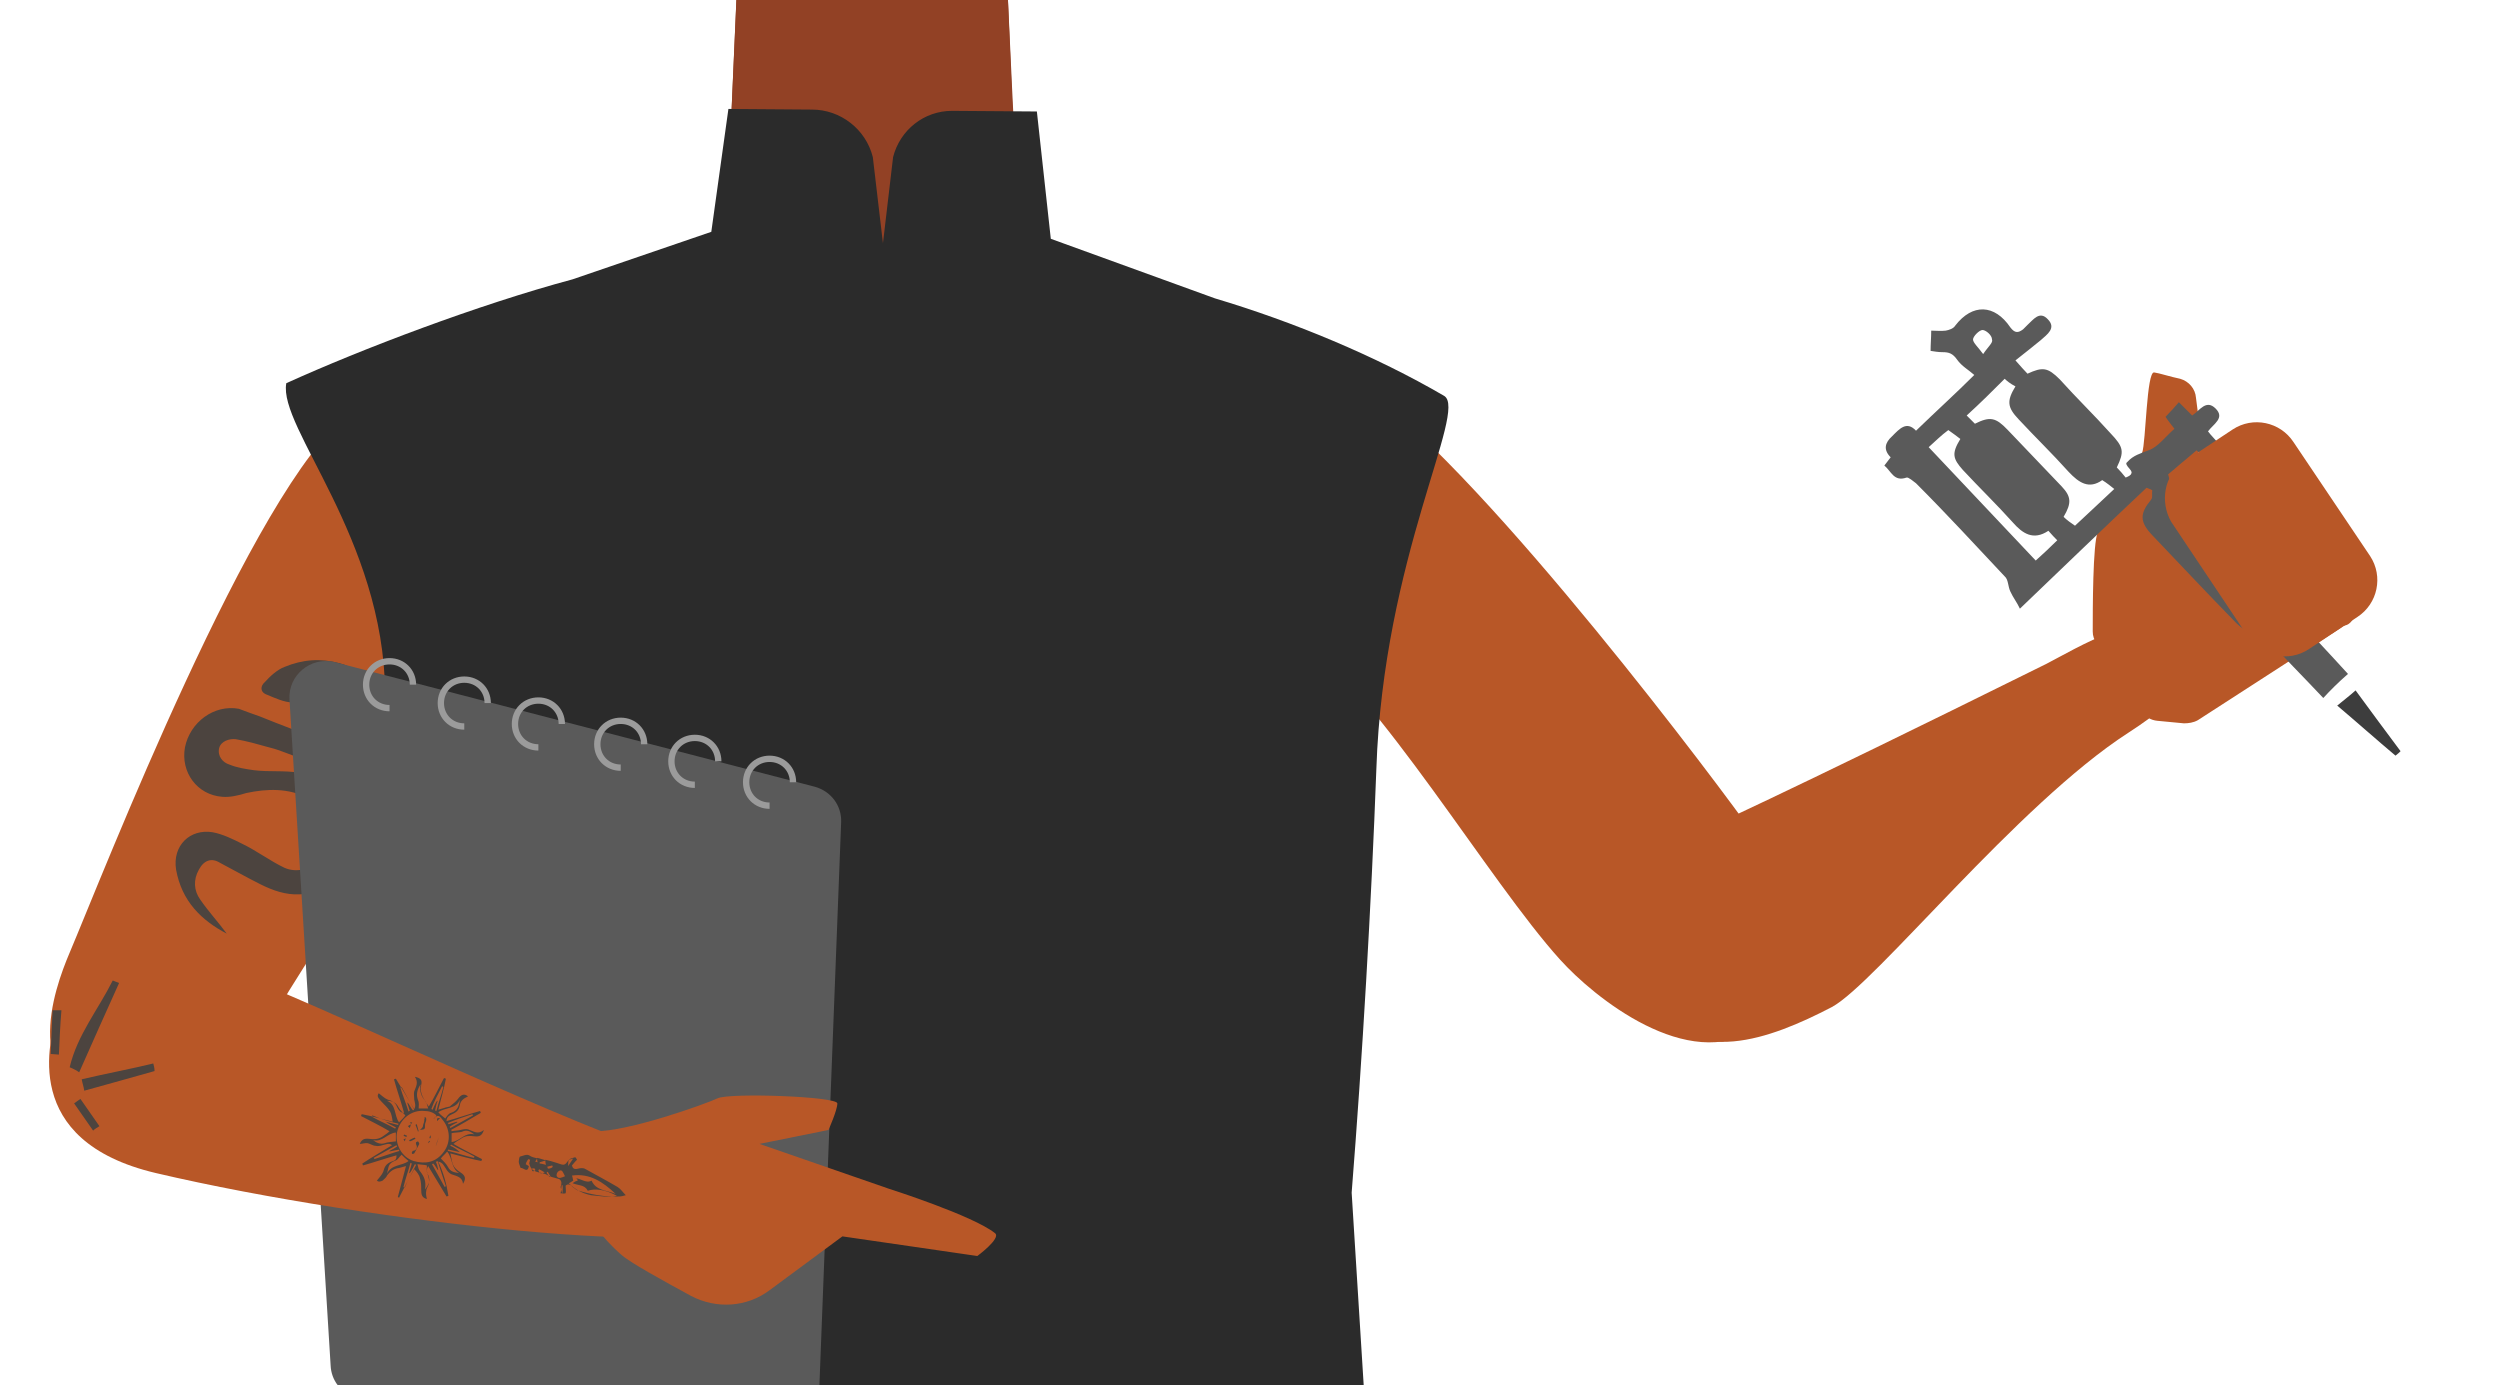 <?xml version="1.0" encoding="utf-8"?>
<!-- Generator: Adobe Illustrator 26.0.3, SVG Export Plug-In . SVG Version: 6.00 Build 0)  -->
<svg version="1.1" id="Calque_1" xmlns="http://www.w3.org/2000/svg" xmlns:xlink="http://www.w3.org/1999/xlink" x="0px" y="0px"
	 viewBox="0 0 394.7 218.7" style="enable-background:new 0 0 394.7 218.7;" xml:space="preserve">
<style type="text/css">
	.st0{fill:#B85727;}
	.st1{fill:none;stroke:#BCBCBC;stroke-width:3.965;stroke-linecap:round;stroke-miterlimit:10;}
	.st2{fill:#924125;}
	.st3{fill:#2B2B2B;}
	.st4{fill:#5A5A5A;}
	.st5{fill:#3D3D3D;}
	.st6{fill:#4C443F;}
	.st7{fill:none;stroke:#9B9B9B;stroke-miterlimit:10;}
</style>
<path class="st0" d="M338.2,112.4c0.5,0.8,1.4,1.3,2.4,1.4l4.2,0.4c0.7,0,1.5-0.1,2.2-0.5l22.6-14.6c0.2-0.2,0.4-0.3,0.8-0.4
	c1-0.3,1.5-1.6,1.9-3.2c0.8-3.5,0.3-7.1-1.3-10.4l-1.8-3.7c-0.2-0.4-0.3-0.8-0.7-1.2c-0.9-1.6-3.5-6-3.6-6c0,0-4.2-6.2-6.2-4.2
	c-0.1,0.1-0.2,0.2-0.4,0.3l-9.4,6.7c-1.6,1.1-3.6-0.4-3-2.3l1.5-4.2c0.1-0.4,0.1-1,0.1-1.5l-0.8-6.2c-0.1-1.4-1.1-2.6-2.5-3
	c-1.5-0.3-3.3-0.9-4.1-1c-1.2-0.2-1.3,11-1.9,12.7c-0.5,1.8-6,10.4-7,12.5c-0.8,1.8-0.8,12.3-0.8,15.7c0,0.7,0.2,1.3,0.7,2
	L338.2,112.4z"/>
<line class="st1" x1="359.5" y1="80.7" x2="360.7" y2="73.3"/>
<g id="Calque_1_00000005947739927398834880000013823124980591568053_">
	<g id="Calque_12">
		<path class="st2" d="M216.6,89.2c0,0-0.1,4.3-10.2,11c-12,8-7.6,23.5-9.2,31.5c-1.1,5.4-10.9,19-15.1,18.2
			c-11.9-2.2-18.6-17.8-29.3-22.4c-6.3-2.6-9-5.2-15.1-2.2c-6-3.1-8.8-0.5-15.1,2.2c-10.8,4.6-17.4,20.3-29.3,22.4
			c-4.3,0.8-14-12.9-15.1-18.2c-1.6-8,2.7-23.5-9.2-31.5c-10.1-6.7-12.7-12.1-12.7-12.1c-7.7-18.8-6.7-29.3,4.3-32.6
			s32.3-7.7,42.4-11.1c5.2-1.8,9.3-3.7,11.6-6.4l1.8-41l20.1-0.7h2.4l15.7,0.5L159-3l0.8,17.2l0.7,14.2V29l0.4,9
			c0.4,0.5,1,1,1.6,1.4c3,2.2,7.5,3.5,12.7,4.6c7.1,1.4,25.2,24.8,33.1,26.4c3.4,0.7-3.1-1,0,0C219.1,73.5,224.3,70.4,216.6,89.2z"
			/>
		<path class="st2" d="M162.4,39.3c-5.9,4.6-20.7,12.5-23.4,13.8c-9,4.3-31.1-5.5-36-8.9c5.2-1.8,9.3-3.7,11.6-6.4l1.8-41H159
			l1.3,31.3v0.5l0.4,9C161.2,38.3,161.8,38.9,162.4,39.3z"/>
	</g>
</g>
<path class="st0" d="M86.4,76.1C89.3,93.5,51,146.6,44,159.2c-3.3,5.9-14,19.1-25.9,16.5c-15.2-4-9.6-19.4-7.1-25.3
	c5.1-12,29.1-73.9,44.1-85c7.6-5.6,13.2-4.2,27.4-2.7C91.5,63.5,85.2,69,86.4,76.1L86.4,76.1z"/>
<path class="st0" d="M176.2,67.1c3.2,21.5,18.9,25.6,27.8,32.2c14,10.5,31,39.7,42.3,52.2c5.3,5.9,20.2,18,31,10.9l0,0
	c13.5-9.8,2.9-26.3-1.6-32.3c-9-12.4-45.9-60.9-63.4-70.9c0,0-11.1-0.9-24.6,5.4C178.9,68.8,174.8,58.2,176.2,67.1L176.2,67.1z"/>
<path class="st0" d="M260.4,158.2c6.9,10.4,19,5.9,28.8,0.8c6.9-3.7,29.3-32,46.8-43.3c9.9-6.4,10.4-9.4,6.8-15.3
	c-3.2-5.3-15.4,2.2-19.7,4.4c-43.6,21.6-54.8,26.5-54.8,26.5C249.8,143,258,154.7,260.4,158.2z"/>
<path class="st3" d="M216.9,244.3l-3.5-56l0,0c1.7-21.4,3.1-45.4,3.9-66.9c1.1-33.4,14.5-56.6,10.7-58.9
	c-10.8-6.3-23.8-11.7-36.2-15.4l-25.9-9.4l-2.2-20.1l-13.4-0.1c-4.4,0-8.2,3-9.3,7.3l-1.6,13.6l-1.6-13.6c-1.1-4.4-5.1-7.5-9.6-7.5
	l-13.2-0.1l-2.7,19.4l-21.9,7.5c-14.9,4-33.3,11-45.2,16.4c-1.3,7,15.4,24.5,15.6,48.9c0.2,23.7,1,51.8,2.4,76.6l-3.4,58.6
	c0,0.2,0,0.4,0.1,0.7c-1.5,7.9-2.8,15.6-3.6,22c-1,8.8,7.4,17,15.7,20l4.6,1.6c31.8,11.3,65.6,14.9,98.9,10.9
	c13.6-1.6,26.8-6.4,38.6-13.6c1.3-0.9,2.4-1.5,2.9-2c5.3-5.1,6.8-12.9,4.5-19.7L216.9,244.3z"/>
<g>
	<path class="st4" d="M342.6,76c0.3-0.1,0.7-0.3,0.9-0.5c2.1-1.6,3.5-1.5,5.4,0.3c4.4,4.5,8.8,9.1,13.1,13.7c2,2,1.9,3.6-0.2,5.6
		c-1.1,1-2.2,2.1-3.4,3.2c-2.1,2-3.6,1.9-5.6-0.2c-4.4-4.5-8.7-9.1-13-13.6c-2-2.1-2-3.4-0.2-5.6c0.3-0.3,0.1-1,0.2-1.5
		c-0.3-0.2-0.5-0.2-0.9-0.4c-6.7,6.3-13.2,12.6-20,19.1c-0.4-0.9-1.1-1.8-1.5-2.7c-0.4-0.8-0.3-1.9-0.9-2.4
		c-4.6-4.9-9.2-9.9-14-14.7c-0.4-0.3-1.2-1-1.5-0.9c-2,0.7-2.4-1-3.5-1.9c0.3-0.4,0.7-0.9,1-1.3c-1.2-1.2-0.9-2.3,0.2-3.3
		c1.2-1.2,2.3-2.5,3.8-0.9c3.2-3.1,6.4-6,9.2-8.8c-0.9-0.8-2-1.4-2.7-2.4c-0.7-1-1.3-1.2-2.3-1.2c-0.7,0-1.2-0.1-1.9-0.2
		c0-1.1,0.1-2.1,0.1-3.2c0.8,0,1.5,0.1,2.3,0c0.5-0.1,1.2-0.3,1.5-0.8c2.7-3.5,6.2-3.4,8.7,0.3c0.7,0.9,1.2,0.9,2,0.3
		c0.2-0.2,0.4-0.4,0.7-0.7c0.9-0.8,1.9-2.3,3.2-0.9c1.4,1.4-0.1,2.4-1.1,3.3c-1.2,1-2.5,2-4,3.2c0.9,1,1.3,1.5,1.9,2.1
		c2.4-1.1,3.2-1,5.1,0.9c2.6,2.9,5.4,5.6,8,8.5c2.1,2.2,2.2,2.9,1,5.4c0.5,0.5,1,1.1,1.4,1.6c2.1-0.8,0-1.5,0.1-2.3
		c0.1-0.1,0.1-0.1,0.2-0.2c0.9-1,2-1.3,3.3-1.8c1.5-0.5,2.7-2.2,4.1-3.4c-0.7-0.9-1.1-1.4-1.4-1.9c0.8-0.8,1.4-1.5,2.1-2.3
		c0.8,0.8,1.4,1.4,2.1,2.1c1.2-0.8,2.2-2.6,3.7-1.1c1.5,1.5-0.3,2.4-1.2,3.6c0.5,0.7,1.2,1.3,1.6,1.9c-0.8,0.8-1.4,1.4-2.2,2.3
		c-0.4-0.4-1-1-1.2-1.2c-1.5,1.3-3,2.5-4.5,3.8C342.3,74.9,342.4,75.2,342.6,76z M316.5,59.8c-1.9,1.9-3.8,3.8-6,5.8
		c0.3,0.3,0.8,0.8,1.3,1.3c2.4-1.2,3.3-1,5.2,1c2.9,3,5.6,5.9,8.5,8.9c1.5,1.6,1.6,2.6,0.3,4.8c0.5,0.5,1.2,1,1.8,1.4
		c2-1.9,4-3.7,6.2-5.8c-0.5-0.4-1.1-0.9-1.9-1.4c-2.1,1.5-3.7,0.4-5.3-1.3c-2.6-2.9-5.3-5.5-7.9-8.3c-1.8-1.9-1.9-2.9-0.5-5.2
		C317.4,60.6,316.8,60.1,316.5,59.8z M304.5,70.6c5.6,5.9,11.3,12,16.9,17.9c1.1-1,2.2-2,3.4-3.2c-0.3-0.3-0.9-0.9-1.4-1.5
		c-2.4,1.6-4.1,0.4-5.6-1.3c-2.6-2.9-5.3-5.5-7.9-8.3c-1.6-1.8-1.8-2.6-0.4-4.9c-0.5-0.4-1.2-0.9-1.9-1.4
		C306.5,68.7,305.4,69.8,304.5,70.6z M314.5,53.6c0-0.7-1-1.5-1.5-1.5s-1.5,1-1.5,1.5c0,0.5,0.8,1.2,1.6,2.3
		C313.9,54.7,314.7,54.1,314.5,53.6z"/>
	<path class="st4" d="M366.8,110.2c-3.2-3.4-6.5-6.7-9.4-9.9c1.3-1.2,2.7-2.5,4.1-3.8c3,3.2,6.2,6.6,9.2,9.9
		C369.2,107.7,367.9,109,366.8,110.2z"/>
	<path class="st5" d="M378.2,119.3c-3.1-2.6-6-5.2-9.2-7.9c1.2-1,1.9-1.5,2.9-2.4c2.4,3.3,4.8,6.5,7.1,9.6
		C378.8,118.8,378.6,119,378.2,119.3z"/>
</g>
<path class="st6" d="M27.8,137.3c-0.6-3.8,2.2-6.5,5.8-5.9c1.6,0.3,3.2,1.1,4.6,1.8c2.3,1.1,4.4,2.7,6.7,3.8c3.6,1.6,8.4-2,7.4-6.3
	c-0.5-2.2-1.7-3.6-3.6-4.7c-3.2-1.6-6.5-1.5-9.8-0.8c-1.3,0.4-2.6,0.7-3.8,0.6c-4-0.3-6.6-3.9-5.9-7.8c0.8-4,4.6-6.8,8.5-6.1
	c1,0.4,2.2,0.8,3.3,1.2c3.5,1.4,7,2.8,10.6,3.9c0.8,0.2,1.7,0.2,2.3-0.2c1.7-1.1,2.4-2.8,2.3-4.8c-0.2-2-1.6-3-3.2-3.7
	c-1.9-0.9-3,0.5-4.2,1.4c-0.7,0.6-1.8,1.3-2.6,1.2c-1.3,0-2.8-0.7-4-1.2c-1.2-0.4-1.1-1.4-0.4-2c0.8-0.9,2-2,3.1-2.4
	c2.9-1.2,5.7-1.4,8.7-0.6c3.9,1,6.5,5.1,5.7,8.7c-0.9,4.7-6,7.9-10.7,6.7c-2.1-0.6-4-1.6-6.1-2.1c-1.8-0.5-3.5-1-5.3-1.3
	c-1-0.1-2.3,0.3-2.6,1.4c-0.3,1.3,0.6,2.3,1.6,2.6c1.2,0.5,2.5,0.7,3.9,0.9c2.4,0.3,4.8,0,7.1,0.4c4.4,0.5,7.6,3.3,8.4,7.2
	c1.3,6.1-2.3,11.7-8.3,12c-2.2,0.1-4.2-0.6-6.2-1.6c-2.2-1.1-4.3-2.3-6.4-3.4c-1.3-0.8-2.5-0.4-3.3,1.1c-0.9,1.6-0.8,3.3,0.2,4.7
	c1.3,1.9,2.8,3.5,4.2,5.4C31.8,145.3,28.7,142.3,27.8,137.3z M48,108.3c0-0.2-0.2-0.3-0.2-0.4c-0.3,0.3-0.7,0.6-1,0.9
	c0.2,0.1,0.3,0.2,0.3,0.3C47.3,108.9,47.8,108.6,48,108.3z"/>
<g>
	<path class="st4" d="M45.7,110.4l6.5,105.2c0.1,2.3,1.6,4.3,3.8,4.9l65.4,20.7c3.5,1.1,7.1-1.4,7.3-5.2l4.1-106.2
		c0.1-2.6-1.6-4.9-4.2-5.6l-75.9-19.7C49,103.7,45.5,106.6,45.7,110.4z"/>
	<g>
		<path class="st7" d="M121.5,127.2c-2.1,0-3.7-1.6-3.7-3.7c0-2.1,1.6-3.7,3.7-3.7c2.1,0,3.7,1.6,3.7,3.7"/>
		<path class="st7" d="M98,121.2c-2.1,0-3.7-1.6-3.7-3.7s1.6-3.7,3.7-3.7c2.1,0,3.7,1.6,3.7,3.7"/>
		<path class="st7" d="M109.7,123.9c-2.1,0-3.7-1.6-3.7-3.7c0-2.1,1.6-3.7,3.7-3.7c2.1,0,3.7,1.6,3.7,3.7"/>
		<path class="st7" d="M85,118c-2.1,0-3.7-1.6-3.7-3.7c0-2.1,1.6-3.7,3.7-3.7c2.1,0,3.7,1.6,3.7,3.7"/>
		<path class="st7" d="M61.5,111.8c-2.1,0-3.7-1.6-3.7-3.7c0-2.1,1.6-3.7,3.7-3.7s3.7,1.6,3.7,3.7"/>
		<path class="st7" d="M73.3,114.7c-2.1,0-3.7-1.6-3.7-3.7c0-2.1,1.6-3.7,3.7-3.7c2.1,0,3.7,1.6,3.7,3.7"/>
	</g>
</g>
<g>
	<path class="st0" d="M9,160.1c3.4-11.9,16.1-10,26.9-6.8c7.7,2.2,43.5,19.5,63.4,27c11.2,4.2,17.3,6.2,15.7,12.7
		c-1.4,5.8-55.9,0.3-90.4-7.8C3,180.1,7.9,164.1,9,160.1z"/>
	<path class="st0" d="M93.9,178.6c5.2,0.1,17.5-4.3,19.4-5.2s18.8-0.3,18.9,0.8c0,1.1-1.4,4.2-1.4,4.2l-10.9,2.2l20.5,7.1
		c0,0,13.2,4.2,16.7,7c1,0.8-2.8,3.6-2.8,3.6l-21.3-3.1l-11.5,8.5c-3.6,2.7-8.4,3-12.4,0.9c-4.4-2.4-9.7-5.3-11-6.5
		c-0.7-0.6-5.6-4.9-4.9-7.8C93.7,188.3,93.9,178.6,93.9,178.6z"/>
</g>
<path class="st6" d="M83.7,183.1c-0.1,0-0.2-0.1-0.3-0.1c-0.1,0.2-0.3,0.4-0.4,0.8c0,0,0.3,0.2,0.5,0.3c-0.2,1.2-0.9,0.2-1.3,0.3
	c-0.1-0.3-0.3-0.7-0.3-1c0-0.2,0.1-0.8,0.2-0.8c0.5-0.1,1.1-0.5,1.6-0.1c0.3,0.2,0.8,0.3,1.2,0.4c-0.2,0.1-0.3,0.3-0.4,0.5
	c0.1,0,0.3,0.1,0.4,0.1c-0.1-0.2-0.1-0.4-0.1-0.7c0.5,0.1,1,0.3,1.4,0.4c-0.3,0.1-0.7,0.2-1,0.3c0,0.1,0,0.1,0,0.2
	c0.3,0,0.5,0.1,1,0.2c-0.1-0.3-0.1-0.5-0.1-0.8c0.5,0.1,1.2,0.3,1.8,0.5c1.2,0.4,1.2,0.5,1.9-0.5c-0.1,0.3-0.1,0.7-0.1,1
	c0.3-0.4,0.5-0.8,0.8-1.2c-0.2,0.1-0.4,0.1-0.7,0.2c0.1,0,0.1-0.1,0.1-0.1c0.3-0.1,0.5-0.2,0.9-0.3c0.1,0,0.3,0.4,0.3,0.4
	c-0.2,0.2-0.4,0.4-0.8,0.9c0.1,0.4,0.3,0.7,1,0.5c0.3-0.1,0.8-0.1,1,0c1.8,1,3.5,1.9,5.2,2.9c0.5,0.3,0.8,0.8,1.3,1.3
	c-0.4,0.1-0.7,0.2-1,0.2c-2.3,0.1-4.5-0.3-6.7-1c-0.2-0.1-0.4-0.3-0.7-0.5c-0.4-0.5-0.8-0.5-1.1-0.2c0,0.5,0.1,0.9,0,1.2
	c0,0-0.5,0.1-0.5,0c-0.2-0.3-0.2-0.7-0.3-1c0-0.1,0.1-0.2,0.1-0.3c0.1-0.4,0-0.9-0.5-1c-0.7-0.2-1.3-0.3-1.9-0.7
	c-1-0.4-2.3-0.2-2.6-1.6C83.5,183.8,83.6,183.4,83.7,183.1z M90.7,186c1,0,1.8,0.9,2.7,0.4c0.7,1.6,2.4,1.5,3.8,2.1
	c-2-1.9-4.1-3.3-6.9-2.9c0.1,0.2,0.1,0.4,0.2,0.8c-0.2,0.1-0.4,0.3-0.7,0.4c1,1,2.1,1.6,3.5,1.9c1.3,0.1,2.6,0.4,4.1,0.1
	c-1.8-1-3.5-1.2-4.6-0.8c-0.5-1-1.5-0.8-2.4-1.2c0.3-0.2,0.4-0.3,0.8-0.4C91.2,186.2,91.1,186,90.7,186z M88.2,184.9
	c-0.2,0.1-0.4,0.5-0.3,0.8c0.3,0.5,0.8,0.2,1.3,0C88.9,185.2,88.8,184.5,88.2,184.9z M86,185.1c-0.3-0.2-0.7-0.4-0.9-0.5
	c0,0.1-0.1,0.1-0.1,0.2C85.1,185,85.2,185.5,86,185.1z M88.8,187.1h-0.1c-0.1,0.4-0.1,0.9-0.2,1.3c0.1,0,0.2,0,0.3,0
	C88.8,188,88.9,187.5,88.8,187.1z M84.1,184.9c0.1,0.1,0.3-0.1,0.4-0.1c0-0.1,0-0.3-0.1-0.3c-0.1-0.1-0.3,0-0.5,0
	C84,184.7,84,184.9,84.1,184.9z M87.3,184.2c-0.1,0-0.1-0.1-0.1-0.2c-0.3,0.1-0.5,0.1-0.8,0.2c0,0.1,0.1,0.2,0.1,0.3
	C86.9,184.5,87.1,184.4,87.3,184.2z M86.7,185.8c0.1,0,0.1-0.1,0.2-0.1c-0.1-0.2-0.3-0.4-0.4-0.7c-0.1,0-0.1,0.1-0.2,0.1
	C86.3,185.3,86.6,185.5,86.7,185.8z"/>
<g>
	<path class="st6" d="M11,168.5c1.2-5.1,4.5-9.1,6.8-13.7c0.3,0.1,0.7,0.3,1,0.4c-2.1,4.7-4.2,9.3-6.3,14.1
		C12,168.9,11.4,168.7,11,168.5z"/>
	<path class="st6" d="M24.4,169.1c-3.6,1-7.4,2.1-11.1,3.1c-0.1-0.7-0.3-1.2-0.4-1.8c3.8-0.9,7.6-1.6,11.3-2.5
		C24.3,168.3,24.4,168.6,24.4,169.1z"/>
	<path class="st6" d="M9.7,159.5c-0.2,2.4-0.3,4.7-0.4,7c-0.4,0-0.9-0.1-1.3-0.1c0.1-2.3,0.2-4.6,0.3-6.9
		C8.7,159.5,9.1,159.5,9.7,159.5z"/>
	<path class="st6" d="M12.7,173.5c1,1.4,2,2.9,3,4.3c-0.3,0.2-0.7,0.4-1,0.7c-1-1.4-2-2.9-3-4.3C12.1,173.9,12.4,173.7,12.7,173.5z"
		/>
</g>
<g>
	<path class="st6" d="M70.8,188.8c-0.1,0-0.2,0.1-0.3,0.1c-1-1.6-1.9-3.2-2.9-4.8c-0.4,0.7-0.1,1.1,0,1.6c0.1,0.3,0.2,0.8,0.1,1.1
		c0,0.4-0.4,0.8-0.4,1.2c-0.1,0.4,0,0.9,0.1,1.3c-0.8-0.2-0.9-0.7-0.9-1.5c0-0.5,0-1.2-0.2-1.8c-0.1-0.5-0.5-1-0.9-1.4
		c-0.9,1.5-1.6,3-2.4,4.5c0,0-0.1-0.1-0.2-0.1c0.4-1.6,0.9-3.3,1.3-4.9c-0.3,0.1-0.8,0.2-1.1,0.3c-0.8,0.1-1.4,0.5-1.9,1.2
		c-0.1,0.3-0.4,0.5-0.7,0.8c-0.4,0.2-0.7,0.2-0.9,0c0.3-0.4,0.8-0.9,1-1.4c0.2-0.8,0.5-1.3,1.3-1.6c0.7-0.2,0.8-0.4,0.8-1
		c-1.8,0.5-3.5,1.1-5.3,1.6c0-0.1-0.1-0.2-0.1-0.3c1.5-1,3.1-1.9,4.7-2.9c-0.5-0.4-1-0.1-1.5,0c-0.3,0.1-0.8,0.2-1.1,0.1
		c-0.4,0-0.8-0.3-1.2-0.4c-0.4-0.1-0.9,0.1-1.3,0.1c0.3-0.7,0.7-0.9,1.5-0.8c0.7,0.1,1.3,0.1,2-0.3c0.4-0.3,0.8-0.5,1.2-0.9
		c-1.5-0.9-3-1.6-4.5-2.4c0-0.1,0.1-0.2,0.1-0.3c1.6,0.3,3.3,0.8,4.9,1.2c-0.1-0.7-0.2-1.2-0.4-1.6c-0.3-0.5-0.9-1.1-1.3-1.5
		c-0.7-0.7-0.8-1-0.5-1.4c0.4,0.3,0.9,0.8,1.4,1c0.7,0.2,1.2,0.4,1.5,1.2c0.2,0.4,0.5,0.9,1.1,0.9c-0.5-1.8-1.1-3.5-1.6-5.3
		c0.1,0,0.2-0.1,0.3-0.1c1,1.6,1.9,3.2,2.9,4.8c0.3-0.5,0.1-1,0-1.5c0-0.4-0.1-1,0-1.3c0.3-0.8,0.7-1.4,0.1-2.3
		c0.9,0.2,1.2,0.5,1,1.3c-0.3,1.4,0.5,2.3,1.2,3.4c0.9-1.5,1.6-3,2.4-4.5c0.1,0,0.2,0.1,0.3,0.1c-0.3,1.6-0.8,3.3-1.2,4.9
		c0.3-0.1,0.7-0.2,1-0.3c0.2-0.1,0.5-0.1,0.8-0.2c0.5-0.4,1-0.8,1.3-1.2c0.5-0.7,1-0.9,1.6-0.4c-0.7,0.3-1.2,0.7-1.3,1.4
		c-0.1,0.7-0.5,1.1-1.2,1.4c-0.4,0.2-0.9,0.4-0.9,1.1c1.8-0.5,3.5-1.1,5.3-1.6c0,0.1,0.1,0.2,0.1,0.3c-1.5,0.9-3.2,1.9-4.7,2.7
		c0.1,0,0.1,0.1,0.1,0.2c0.4-0.1,1-0.1,1.4-0.2c0.4-0.1,0.9-0.2,1.2-0.1c0.9,0.3,1.5,0.9,2.5,0.1c-0.3,0.9-0.7,1.1-1.5,1
		c-0.8-0.1-1.4-0.1-2,0.3c-0.4,0.3-0.9,0.5-1.3,0.9c1.5,0.9,3,1.6,4.5,2.4c0,0.1-0.1,0.2-0.1,0.3c-1.6-0.3-3.3-0.8-4.9-1.2
		c0.1,0.5,0.2,1,0.3,1.4c0.2,0.8,0.7,1.2,1.3,1.6c0.8,0.5,0.9,1,0.4,1.8c-0.1-1.1-1-1.2-1.8-1.5c-0.3-0.1-0.7-0.5-0.9-0.9
		c-0.3-0.4-0.5-1-1.2-1.1C70,185.1,70.5,186.9,70.8,188.8z M68.9,176.1c-0.5-0.5-1.2-0.7-1.9-0.7c-2-0.2-3.8,1.2-4.3,3.3
		c-0.4,1.9,0.7,4,2.6,4.6c1.8,0.5,3.5,0.3,4.8-1.5c1.1-1.5,1-3.6-0.3-5.1c-0.5-0.7-0.8-0.7-1.4,0C68.7,176.5,68.8,176.3,68.9,176.1z
		 M60.7,180.5c0.5-0.2,1.1-0.2,1.8-0.3c0-0.3,0-0.9,0-1.4c-1.3,0.1-2.2,1.6-3.6,1.2C59.4,180.4,60,180.7,60.7,180.5z M70.3,176.6
		c0.2-0.3,0.5-0.8,0.9-0.9c1-0.3,1.3-1.1,1.4-2.1c-0.5,1.5-2.3,1.2-3.4,2C69.6,176.1,70,176.3,70.3,176.6z M63,177.2
		c0.4-0.4,0.8-0.8,1-1.1c-0.4-0.4-0.9-0.9-1.1-1.3c-0.4-0.8-1-1-1.8-1C62.6,174.4,62.2,176.1,63,177.2z M71.3,180.3
		c1.3-0.1,2.1-1.6,3.6-1.2c-0.7-0.5-1.2-0.8-2-0.4c-0.4,0.1-1.1,0.1-1.6,0.2C71.3,179.3,71.3,179.7,71.3,180.3z M65.9,183.8
		c0.1,0.4,0.2,0.9,0.4,1.1c0.7,0.9,1,1.6,0.8,2.9c0.7-0.9,0.9-1.6,0.4-2.5c-0.2-0.3-0.1-0.9-0.1-1.3
		C67.1,183.9,66.6,183.9,65.9,183.8z M66,173.7c0.2,0.4,0.1,0.9,0.1,1.3c0.4,0,0.9,0,1.5,0c-0.1-0.3-0.2-0.8-0.4-1.1
		c-0.7-0.8-1-1.6-0.8-2.7C65.8,172.1,65.7,172.9,66,173.7z M70.6,181.8c-0.3,0.4-0.8,0.8-1,1.1c0.4,0.4,0.9,0.9,1.1,1.3
		c0.4,0.8,1,0.9,1.8,1C71.2,184.5,71.5,182.9,70.6,181.8z M62.5,183.2c-1.3,0.5-1.1,1-1.4,2.1c0.7-1.5,2.4-1.2,3.4-2
		c-0.4-0.3-0.8-0.7-1.1-1C63,182.7,62.8,183.1,62.5,183.2z M70.7,177.3c0.1,0.1,0.1,0.1,0.1,0.2c0.4-0.1,0.9-0.3,1.3-0.4
		c0.1,0,0.1,0.1,0.1,0.1c-0.4,0.2-0.8,0.4-1.2,0.7c0,0.1,0.1,0.1,0.1,0.2c1.2-0.7,2.4-1.3,3.6-2c-0.1-0.1-0.1-0.1-0.1-0.2
		C73.4,176.3,72.1,176.7,70.7,177.3z M68.4,183.7c-0.1,0-0.1,0.1-0.2,0.1c0.7,1.2,1.3,2.4,2,3.6c0.1-0.1,0.1-0.1,0.2-0.1
		c-0.4-1.3-0.9-2.6-1.3-4c-0.1,0.1-0.2,0.1-0.3,0.1c0.2,0.4,0.3,0.9,0.4,1.3h-0.1C68.9,184.4,68.7,184,68.4,183.7z M72.6,181.9
		L72.6,181.9c-0.5-0.1-1.2-0.3-1.8-0.4c-0.1,0-0.1,0.1-0.1,0.2c1.4,0.3,2.7,0.8,4.1,1.1c0.1-0.1,0.1-0.1,0.1-0.2
		c-1.2-0.7-2.5-1.2-3.7-1.9c0,0.1-0.1,0.1-0.1,0.2C71.6,181.1,72.2,181.5,72.6,181.9z M58.8,176.1c-0.1,0.1-0.1,0.1-0.1,0.2
		c1.2,0.7,2.5,1.2,3.7,1.9c0-0.1,0.1-0.1,0.1-0.2c-0.5-0.3-1.1-0.5-1.6-0.9l0,0c0.7,0.2,1.2,0.3,1.9,0.5c0.1,0,0.1-0.1,0.1-0.2
		C61.5,177.1,60.2,176.7,58.8,176.1z M65.2,175.3c0.1,0,0.1-0.1,0.2-0.1c-0.7-1.2-1.3-2.4-2-3.6c-0.1,0.1-0.1,0.1-0.2,0.1
		c0.4,1.3,0.9,2.5,1.3,3.8c0.1-0.1,0.1-0.1,0.2-0.1c-0.1-0.4-0.3-0.9-0.4-1.3h0.1C64.7,174.5,64.9,175,65.2,175.3z M61.5,181.8v-0.1
		c0.4-0.2,0.8-0.4,1.2-0.7c0-0.1-0.1-0.1-0.1-0.2c-1.2,0.7-2.4,1.3-3.6,2c0.1,0.1,0.1,0.1,0.1,0.2c1.3-0.4,2.6-0.9,4-1.3
		c-0.1,0-0.1-0.1-0.1-0.2C62.4,181.6,62,181.7,61.5,181.8z M68.1,175.1c0.1,0,0.1,0.1,0.2,0.1c0.2-0.4,0.4-1,0.7-1.4h0.1
		c-0.2,0.5-0.3,1-0.4,1.5c0.1,0.1,0.1,0.1,0.2,0.1c0.3-1.3,0.8-2.5,1.1-3.8c-0.1,0-0.1-0.1-0.2-0.1
		C69.2,172.7,68.5,173.9,68.1,175.1z M63.7,187.4c0.1,0.1,0.1,0.1,0.2,0.1c0.5-1.2,1.2-2.4,1.8-3.6c-0.1,0-0.1-0.1-0.2-0.1
		c-0.2,0.4-0.5,1-0.8,1.4h-0.1c0.1-0.5,0.3-1,0.4-1.5c-0.1-0.1-0.1-0.1-0.2-0.1C64.5,184.8,64,186.1,63.7,187.4z"/>
	<path class="st6" d="M65.4,182.1c0,0-0.2,0.1-0.3,0.1l-0.1-0.2c0.1-0.1,0.1-0.3,0.2-0.3c0.7-0.1,0.7-0.7,0.5-1
		c-0.1-0.4,0-0.4,0.3-0.5c0.1,0.1,0.2,0.3,0.2,0.4C65.9,181.1,65.7,181.6,65.4,182.1z"/>
	<path class="st6" d="M66.8,177.6c0.1-0.3,0.2-0.5,0.2-0.9c0.1-0.1,0-0.2,0-0.3h0.2c0.1,0.1,0.1,0.3,0.1,0.4c0,0.2-0.2,0.5-0.2,0.8
		c0,0.7,0,0.7-0.8,0.8C66.6,178.1,66.8,178,66.8,177.6z"/>
	<path class="st6" d="M64.7,178.1c-0.1-0.1-0.2-0.2-0.3-0.3c0.1-0.1,0.3-0.2,0.5-0.3c0-0.1-0.1-0.2-0.2-0.3c0.1,0,0.2,0,0.4,0
		C64.9,177.4,64.8,177.7,64.7,178.1z"/>
	<path class="st6" d="M66,178.7c-0.1-0.4-0.3-0.8-0.4-1.1c0.1-0.1,0.1-0.1,0.2-0.1c0.1,0.3,0.2,0.8,0.3,1.1
		C66,178.6,66,178.6,66,178.7z"/>
	<path class="st6" d="M69,176.6c0.2-0.1,0.3-0.1,0.5-0.1c-0.2,0.2-0.3,0.3-0.5,0.5C69,177,69,176.7,69,176.6z"/>
	<path class="st6" d="M65.6,179.8c-0.3,0.1-0.5,0.3-0.9,0.4c0-0.1-0.1-0.1-0.1-0.2c0.3-0.1,0.5-0.3,0.9-0.4
		C65.5,179.6,65.5,179.7,65.6,179.8z"/>
	<path class="st6" d="M68.8,181c0.1-0.5,0.3-1,0.5-1.5C69.1,180,69,180.5,68.8,181z"/>
	<path class="st6" d="M63.7,179.9c0.1-0.1,0.3-0.1,0.4-0.2l0,0c-0.1,0.1-0.1,0.3-0.2,0.5C63.8,180,63.7,179.9,63.7,179.9z"/>
	<path class="st6" d="M64.1,179.5c-0.1-0.1-0.3-0.1-0.4-0.2c0.1-0.1,0.1-0.1,0.1-0.2c0.1,0.1,0.3,0.1,0.4,0.2
		C64.3,179.3,64.3,179.4,64.1,179.5z"/>
	<path class="st6" d="M67.8,179.7c0-0.2,0.1-0.3,0.1-0.4H68c0,0.1,0,0.3,0,0.4C68,179.7,67.9,179.7,67.8,179.7z"/>
	<path class="st6" d="M67.6,180.5c0-0.2,0.1-0.3,0.2-0.4l0.1,0.1C67.8,180.3,67.7,180.4,67.6,180.5
		C67.6,180.5,67.6,180.4,67.6,180.5z"/>
</g>
<path class="st0" d="M344.8,72.9l7.7-5.1c3.2-2.1,7.5-1.2,9.6,2l12.1,18c2.1,3.2,1.2,7.5-2,9.6l-7.7,5.1c-3.2,2.1-7.5,1.2-9.6-2
	l-12.1-18.1C341,79.3,341.6,75,344.8,72.9z"/>
</svg>
